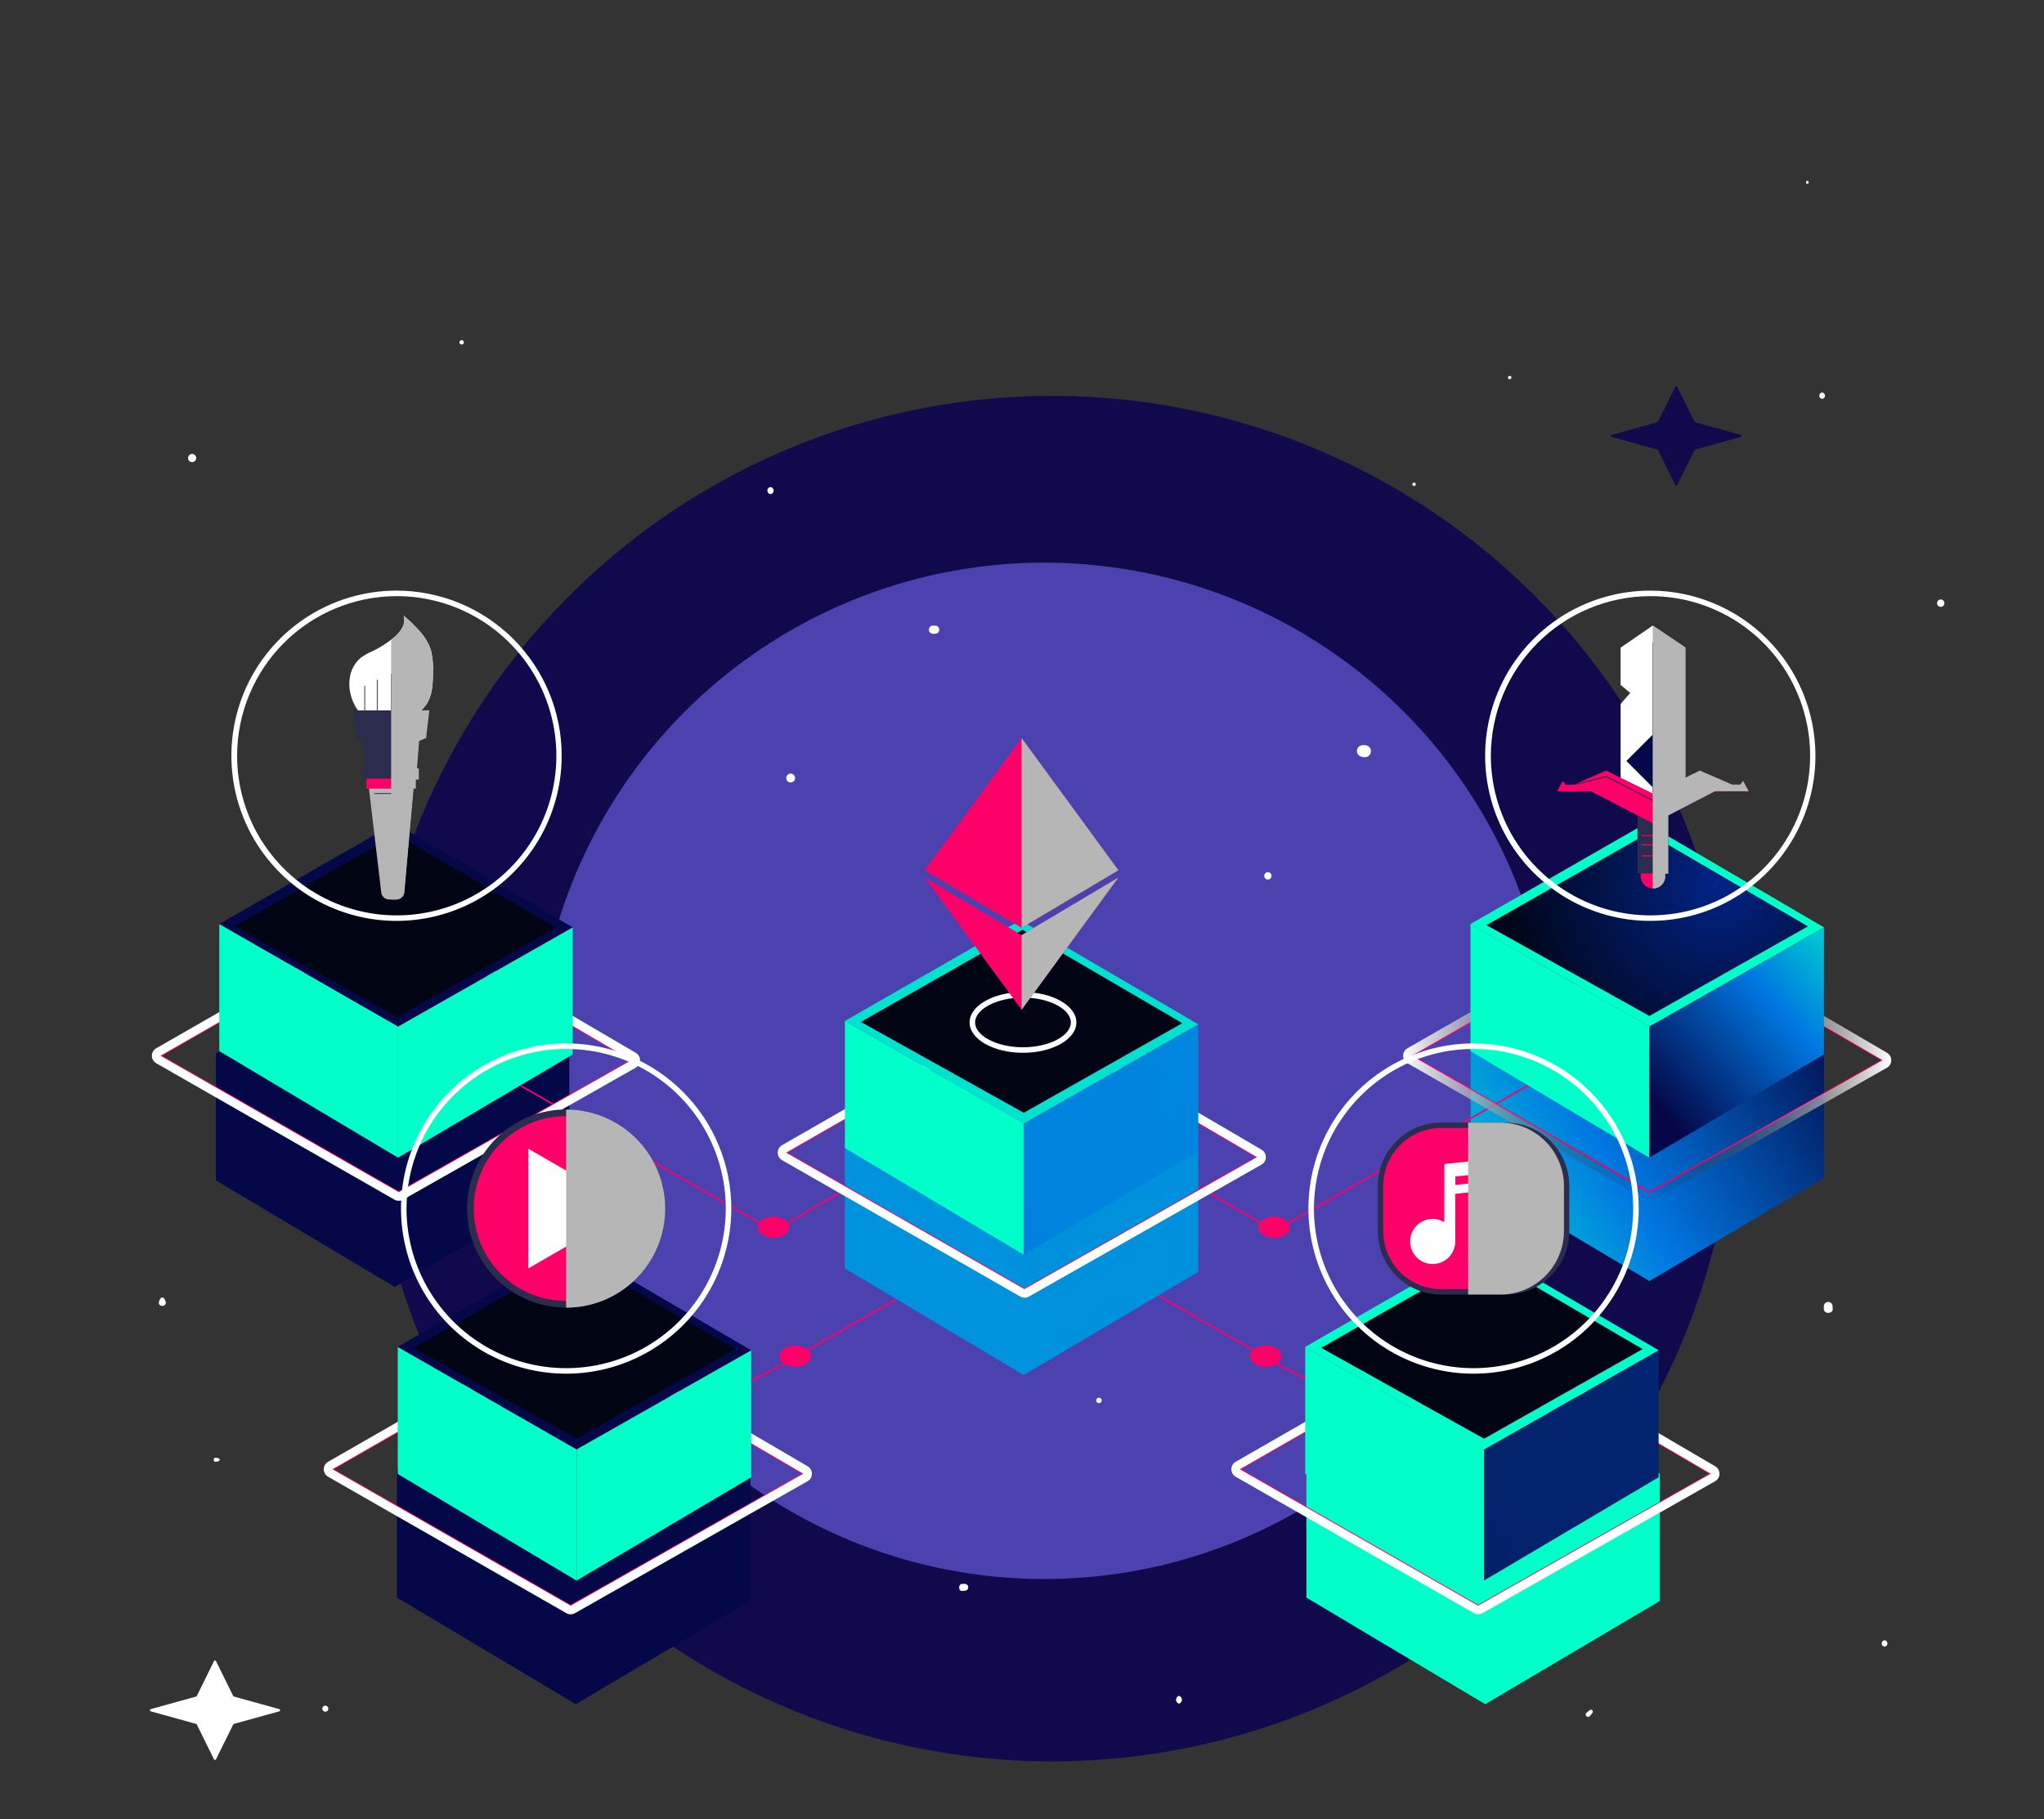 <svg width="919" height="818" viewBox="0 0 919 818" fill="none" xmlns="http://www.w3.org/2000/svg">
<rect x="0" y="0" width="919" height="818" fill="#333333" stroke="none"/>
<path d="M96.218 746.909C96.402 746.537 96.932 746.537 97.115 746.909L104.85 762.587C104.913 762.715 105.028 762.81 105.165 762.848L125.597 768.518C126.086 768.654 126.086 769.346 125.597 769.482L105.165 775.152C105.028 775.19 104.913 775.285 104.85 775.413L97.115 791.091C96.932 791.463 96.402 791.463 96.218 791.091L88.483 775.413C88.42 775.285 88.305 775.19 88.168 775.152L67.736 769.482C67.248 769.346 67.248 768.654 67.736 768.518L88.168 762.848C88.305 762.81 88.42 762.715 88.483 762.587L96.218 746.909Z" fill="white"/>
<path d="M753.218 173.909C753.402 173.537 753.932 173.537 754.115 173.909L761.85 189.587C761.913 189.715 762.028 189.81 762.165 189.848L782.597 195.518C783.086 195.654 783.086 196.346 782.597 196.482L762.165 202.152C762.028 202.19 761.913 202.285 761.85 202.413L754.115 218.091C753.932 218.463 753.402 218.463 753.218 218.091L745.483 202.413C745.42 202.285 745.305 202.19 745.168 202.152L724.736 196.482C724.248 196.346 724.248 195.654 724.736 195.518L745.168 189.848C745.305 189.81 745.42 189.715 745.483 189.587L753.218 173.909Z" fill="#100A4C"/>
<circle cx="473" cy="485" r="307" fill="#100A4C"/>
<circle cx="469.5" cy="481.5" r="228.5" fill="#4C42AF"/>
<path style="mix-blend-mode:multiply" d="M740.108 425.679L661.221 470.967V528.092L741.615 576.027L820.116 529.599V472.474L740.108 425.679Z" fill="url(#paint0_linear_0)"/>
<path d="M526.109 526.015L573.015 553.567L697.429 482.105" stroke="#FF0069" stroke-width="0.7" stroke-linecap="round" stroke-linejoin="round"/>
<path d="M572.813 556.581C576.731 556.581 579.907 554.458 579.907 551.839C579.907 549.22 576.731 547.097 572.813 547.097C568.894 547.097 565.718 549.22 565.718 551.839C565.718 554.458 568.894 556.581 572.813 556.581Z" fill="#FF0069"/>
<path d="M846.473 476.72L739.85 414.357L634.735 474.717L741.872 536.069L846.473 476.72Z" stroke="#FF0069" stroke-width="0.7" stroke-linecap="round" stroke-linejoin="round"/>
<g style="mix-blend-mode:color-dodge">
<path style="mix-blend-mode:color-dodge" d="M739.85 414.357L846.454 476.72L741.835 536.069L634.698 474.717L739.813 414.357H739.85ZM739.813 410.479C739.167 410.494 738.536 410.671 737.975 410.993L632.805 471.353C632.213 471.693 631.721 472.183 631.379 472.773C631.037 473.364 630.857 474.034 630.857 474.717C630.857 475.399 631.037 476.069 631.379 476.66C631.721 477.251 632.213 477.74 632.805 478.08L739.942 539.433C740.527 539.766 741.189 539.942 741.863 539.942C742.536 539.942 743.198 539.766 743.783 539.433L848.402 480.084C848.99 479.743 849.478 479.253 849.817 478.665C850.156 478.076 850.334 477.409 850.334 476.729C850.334 476.05 850.156 475.383 849.817 474.794C849.478 474.205 848.99 473.716 848.402 473.375L741.798 411.012C741.207 410.665 740.535 410.481 739.85 410.479H739.813Z" fill="url(#paint1_linear_0)"/>
</g>
<path d="M741.541 520.538V461.538L661.147 415.478V472.603L741.541 520.538Z" fill="url(#paint2_linear_0)"/>
<path d="M741.541 461.538V520.538L820.061 474.129V416.985L741.541 461.538Z" fill="url(#paint3_linear_0)"/>
<path d="M820.06 416.985L740.034 370.19L661.147 415.478L741.541 461.538L820.06 416.985Z" fill="url(#paint4_linear_0)"/>
<path d="M812.874 416.544L741.596 456.833L668.352 415.992L741.026 374.582L812.874 416.544Z" fill="url(#paint5_radial_0)"/>
<path d="M743.177 399.469C741.715 399.469 740.312 398.888 739.278 397.854C738.244 396.82 737.663 395.417 737.663 393.955V390.591H748.801V393.955C748.801 394.688 748.655 395.415 748.371 396.091C748.087 396.767 747.671 397.38 747.147 397.893C746.624 398.407 746.003 398.811 745.321 399.081C744.639 399.352 743.91 399.484 743.177 399.469Z" fill="#FF0069"/>
<path d="M750.106 364.694H736.229V392.742H750.106V364.694Z" fill="#2C2C4F"/>
<path d="M738.343 375.759H747.992" stroke="#FF0069" stroke-width="0.45" stroke-linecap="round" stroke-linejoin="round"/>
<path d="M738.343 379.894H747.992" stroke="#FF0069" stroke-width="0.45" stroke-linecap="round" stroke-linejoin="round"/>
<path d="M738.343 384.838H747.992" stroke="#FF0069" stroke-width="0.45" stroke-linecap="round" stroke-linejoin="round"/>
<path d="M743.067 281.304L728.638 291.211V307.936L732.976 311.612C732.976 311.612 730.348 314.516 728.638 316.52V356.57H757.716V291.156L743.067 281.304Z" fill="white"/>
<path d="M743.177 356.827V289.079" stroke="#2C2C4F" stroke-width="0.45" stroke-linecap="round" stroke-linejoin="round"/>
<path d="M755.141 342.177L743.184 330.22L731.227 342.177L743.184 354.134L755.141 342.177Z" fill="url(#paint6_linear_0)"/>
<path d="M786.278 355.798L783.687 351.148L782.455 352.802H778.742L764.204 346.516L743.177 356.827L722.132 346.516L707.612 352.802H703.899L702.649 351.148L700.076 355.798H715.331L742.975 370.116L743.177 370.226L743.379 370.116L771.023 355.798H786.278Z" fill="#FF0069"/>
<path d="M707.612 352.802L722.242 349.2L743.581 360.117L764.939 349.2L778.742 352.802" stroke="#2C2C4F" stroke-width="0.45" stroke-linecap="round" stroke-linejoin="round"/>
<g style="mix-blend-mode:multiply">
<path d="M783.705 351.148L782.473 352.802H778.797L764.259 346.516L757.771 349.696V291.156L743.067 281.249V356.607H742.552L743.085 356.864V399.561H743.195C744.658 399.561 746.06 398.98 747.094 397.946C748.128 396.912 748.709 395.509 748.709 394.047V392.871H750.088V366.624L770.986 355.798H786.241L783.705 351.148Z" fill="#B6B6B6"/>
</g>
<g style="mix-blend-mode:color-dodge">
<path style="mix-blend-mode:color-dodge" d="M741.982 268.052C756.182 268.034 770.067 272.228 781.883 280.103C793.698 287.979 802.912 299.182 808.358 312.295C813.805 325.409 815.239 339.843 812.48 353.772C809.721 367.701 802.893 380.498 792.859 390.545C782.824 400.592 770.036 407.437 756.11 410.214C742.185 412.991 727.749 411.575 714.629 406.145C701.508 400.715 690.293 391.516 682.403 379.711C674.512 367.906 670.3 354.025 670.3 339.826C670.32 320.812 677.875 302.581 691.311 289.128C704.747 275.674 722.969 268.096 741.982 268.052ZM741.982 265.571C727.296 265.571 712.94 269.926 700.728 278.085C688.517 286.244 679 297.841 673.379 311.41C667.759 324.978 666.289 339.908 669.154 354.312C672.019 368.716 679.091 381.947 689.476 392.332C699.861 402.717 713.092 409.789 727.496 412.654C741.9 415.519 756.83 414.049 770.399 408.429C783.967 402.808 795.564 393.291 803.723 381.08C811.882 368.869 816.237 354.512 816.237 339.826C816.237 320.132 808.414 301.245 794.489 287.319C780.563 273.394 761.676 265.571 741.982 265.571Z" fill="url(#paint7_linear_0)"/>
</g>
<path style="mix-blend-mode:multiply" d="M175.952 428.325L97.065 473.614V530.739L177.459 578.674L255.96 532.246V475.121L175.952 428.325Z" fill="url(#paint8_linear_0)"/>
<path d="M394.913 526.015L347.989 553.567L223.593 482.105" stroke="#FF0069" stroke-width="0.7" stroke-linecap="round" stroke-linejoin="round"/>
<path d="M347.786 556.581C351.705 556.581 354.881 554.458 354.881 551.839C354.881 549.22 351.705 547.097 347.786 547.097C343.868 547.097 340.692 549.22 340.692 551.839C340.692 554.458 343.868 556.581 347.786 556.581Z" fill="#FF0069"/>
<path d="M283.916 476.72L177.275 414.357L72.16 474.717L179.297 536.069L283.916 476.72Z" stroke="#FF0069" stroke-width="0.7" stroke-linecap="round" stroke-linejoin="round"/>
<g style="mix-blend-mode:color-dodge">
<path style="mix-blend-mode:color-dodge" d="M177.275 414.357L283.879 476.72L179.297 536.069L72.16 474.717L177.275 414.357ZM177.275 410.479C176.629 410.494 175.997 410.671 175.437 410.993L70.23 471.353C69.638 471.693 69.146 472.183 68.804 472.773C68.462 473.364 68.282 474.034 68.282 474.717C68.282 475.399 68.462 476.069 68.804 476.66C69.146 477.251 69.638 477.74 70.23 478.08L177.367 539.433C177.952 539.766 178.614 539.942 179.288 539.942C179.961 539.942 180.623 539.766 181.208 539.433L285.827 480.084C286.415 479.743 286.903 479.253 287.242 478.665C287.581 478.076 287.759 477.409 287.759 476.729C287.759 476.05 287.581 475.383 287.242 474.794C286.903 474.205 286.415 473.716 285.827 473.375L179.223 411.012C178.632 410.665 177.96 410.481 177.275 410.479Z" fill="url(#paint9_linear_0)"/>
</g>
<path d="M178.984 520.538V461.538L98.59 415.478V472.603L178.984 520.538Z" fill="url(#paint10_linear_0)"/>
<path d="M178.984 461.538V520.538L257.485 474.129V416.985L178.984 461.538Z" fill="url(#paint11_linear_0)"/>
<path d="M257.485 416.985L177.477 370.19L98.59 415.478L178.984 461.538L257.485 416.985Z" fill="url(#paint12_linear_0)"/>
<path d="M249.931 417.114L178.654 457.403L105.409 416.562L178.084 375.152L249.931 417.114Z" fill="url(#paint13_radial_0)"/>
<g style="mix-blend-mode:color-dodge">
<path style="mix-blend-mode:color-dodge" d="M178.286 268.052C192.485 268.034 206.371 272.228 218.186 280.103C230.002 287.979 239.215 299.182 244.662 312.295C250.108 325.409 251.543 339.843 248.784 353.772C246.025 367.701 239.196 380.498 229.162 390.545C219.128 400.592 206.339 407.437 192.414 410.214C178.489 412.991 164.053 411.575 150.932 406.145C137.812 400.715 126.597 391.516 118.706 379.711C110.816 367.906 106.604 354.025 106.604 339.826C106.623 320.812 114.179 302.581 127.615 289.128C141.051 275.674 159.272 268.096 178.286 268.052ZM178.286 265.571C163.6 265.571 149.243 269.926 137.032 278.085C124.821 286.244 115.303 297.841 109.683 311.41C104.063 324.978 102.592 339.908 105.458 354.312C108.323 368.716 115.395 381.947 125.78 392.332C136.164 402.717 149.395 409.789 163.8 412.654C178.204 415.519 193.134 414.049 206.702 408.429C220.271 402.808 231.868 393.291 240.027 381.08C248.186 368.869 252.541 354.512 252.541 339.826C252.541 320.132 244.718 301.245 230.792 287.319C216.867 273.394 197.98 265.571 178.286 265.571Z" fill="url(#paint14_linear_0)"/>
</g>
<path d="M157.241 304.977C157.68 301.411 159.429 298.136 162.148 295.787C163.972 294.498 165.932 293.413 167.993 292.552C170.998 291.076 173.833 289.276 176.448 287.185C178.101 285.965 179.515 284.451 180.62 282.719C181.171 281.852 181.535 280.879 181.687 279.863C181.839 278.846 181.776 277.81 181.502 276.819C186.741 281.414 192.236 286.45 193.964 293.196C194.582 296.118 194.822 299.108 194.681 302.092C194.681 307.22 194.516 312.715 191.575 316.924C190.639 318.179 189.58 319.337 188.413 320.38C188.141 320.67 187.817 320.906 187.458 321.078C187.02 321.222 186.556 321.272 186.098 321.225C179.784 321.007 173.464 321.142 167.166 321.63C165.052 321.795 163.325 322.181 161.799 320.49C160.137 318.557 158.886 316.306 158.123 313.873C157.133 311.019 156.831 307.971 157.241 304.977Z" fill="white"/>
<path d="M178.176 404.45H174.941C174.069 404.451 173.228 404.131 172.577 403.552C171.926 402.972 171.511 402.173 171.412 401.307L165.788 353.758H186.006L181.797 401.27C181.704 402.159 181.28 402.98 180.609 403.569C179.938 404.159 179.069 404.473 178.176 404.45Z" fill="#B5B5B5"/>
<path d="M168.434 356.827H182.789" stroke="#2C2C4F" stroke-width="0.36" stroke-linecap="round" stroke-linejoin="round"/>
<path d="M188.303 345.524H163.398V350.578H188.303V345.524Z" fill="#2C2C4F"/>
<path d="M186.925 350.119H164.777V354.622H186.925V350.119Z" fill="#FF0069"/>
<path d="M177.073 331.941L175.86 331.702L174.628 331.941L159.649 331.665L163.214 333.227L164.225 345.836H174.628H177.073H187.476L188.487 333.227L192.071 331.665L177.073 331.941Z" fill="#2C2C4F"/>
<path d="M163.214 333.227L175.933 333.577L188.487 333.227" stroke="#2C2C4F" stroke-width="0.36" stroke-linecap="round" stroke-linejoin="round"/>
<path d="M163.986 320.527V308.525" stroke="#2C2C4F" stroke-width="0.36" stroke-linecap="round" stroke-linejoin="round"/>
<path d="M169.611 320.913V305.768" stroke="#2C2C4F" stroke-width="0.36" stroke-linecap="round" stroke-linejoin="round"/>
<path d="M175.933 320.821V303.194" stroke="#2C2C4F" stroke-width="0.36" stroke-linecap="round" stroke-linejoin="round"/>
<path d="M182.569 320.527V302.018" stroke="#2C2C4F" stroke-width="0.36" stroke-linecap="round" stroke-linejoin="round"/>
<path d="M187.476 320.214V299.904" stroke="#2C2C4F" stroke-width="0.36" stroke-linecap="round" stroke-linejoin="round"/>
<path d="M191.612 332.051H160.09L158.583 319.442H193.119L191.612 332.051Z" fill="#2C2C4F"/>
<g style="mix-blend-mode:multiply">
<g style="mix-blend-mode:multiply">
<path d="M189.314 319.442C190.123 318.67 190.861 317.828 191.52 316.924C194.479 312.715 194.607 307.22 194.626 302.092C194.767 299.108 194.526 296.118 193.909 293.196C192.181 286.45 186.686 281.414 181.447 276.819C181.721 277.81 181.784 278.846 181.632 279.863C181.48 280.879 181.116 281.852 180.565 282.719C179.477 284.447 178.081 285.96 176.448 287.185L175.86 287.627V404.45H178.121C179.013 404.433 179.87 404.092 180.529 403.489C181.189 402.887 181.607 402.066 181.705 401.178L185.84 354.548H186.925V350.523H188.303V345.468H187.476L188.45 333.172L191.115 331.996H191.575V331.775L191.997 331.592H191.593L193.045 319.369L189.314 319.442Z" fill="#B6B6B6"/>
</g>
</g>
<path style="mix-blend-mode:multiply" d="M257.338 615.93L178.47 661.219V718.344L258.864 766.279L337.365 719.851V662.726L257.338 615.93Z" fill="url(#paint15_linear_0)"/>
<path d="M448.748 557.996L352.253 613.228L246.163 669.82" stroke="#FF0069" stroke-width="0.7" stroke-linecap="round" stroke-linejoin="round"/>
<path d="M357.491 614.533C361.409 614.533 364.586 612.41 364.586 609.791C364.586 607.172 361.409 605.049 357.491 605.049C353.573 605.049 350.396 607.172 350.396 609.791C350.396 612.41 353.573 614.533 357.491 614.533Z" fill="#FF0069"/>
<path d="M361.204 662.652L254.563 600.289L149.448 660.649L256.585 722.001L361.204 662.652Z" stroke="#FF0069" stroke-width="0.7" stroke-linecap="round" stroke-linejoin="round"/>
<g style="mix-blend-mode:color-dodge">
<path style="mix-blend-mode:color-dodge" d="M254.563 600.289L361.167 662.652L256.585 722.001L149.448 660.649L254.563 600.289ZM254.563 596.411C253.917 596.426 253.285 596.603 252.725 596.925L147.518 657.285C146.926 657.625 146.434 658.115 146.092 658.705C145.75 659.296 145.57 659.966 145.57 660.649C145.57 661.331 145.75 662.001 146.092 662.592C146.434 663.183 146.926 663.673 147.518 664.012L254.655 725.365C255.24 725.698 255.902 725.874 256.576 725.874C257.249 725.874 257.911 725.698 258.496 725.365L363.115 666.016C363.703 665.675 364.191 665.185 364.53 664.597C364.869 664.008 365.047 663.341 365.047 662.661C365.047 661.982 364.869 661.315 364.53 660.726C364.191 660.137 363.703 659.648 363.115 659.307L256.511 596.944C255.92 596.597 255.248 596.413 254.563 596.411Z" fill="url(#paint16_linear_0)"/>
</g>
<path d="M259.232 710.697V651.679L178.837 605.619V662.762L259.232 710.697Z" fill="url(#paint17_linear_0)"/>
<path d="M259.232 651.679V710.698L337.733 664.27V607.145L259.232 651.679Z" fill="url(#paint18_linear_0)"/>
<path d="M337.733 607.144L257.724 560.331L178.837 605.619L259.232 651.679L337.733 607.144Z" fill="url(#paint19_linear_0)"/>
<path d="M330.546 606.63L259.268 646.919L186.024 606.06L258.717 564.65L330.546 606.63Z" fill="url(#paint20_radial_0)"/>
<path d="M254.545 587.974C279.151 587.974 299.098 568.027 299.098 543.421C299.098 518.815 279.151 498.868 254.545 498.868C229.939 498.868 209.992 518.815 209.992 543.421C209.992 568.027 229.939 587.974 254.545 587.974Z" fill="#2C2C4F"/>
<path d="M254.545 584.96C277.486 584.96 296.083 566.362 296.083 543.421C296.083 520.48 277.486 501.882 254.545 501.882C231.603 501.882 213.006 520.48 213.006 543.421C213.006 566.362 231.603 584.96 254.545 584.96Z" fill="#FF0069"/>
<path d="M284.173 543.439L237.562 516.531V570.329L284.173 543.439Z" fill="white"/>
<g style="mix-blend-mode:multiply">
<path d="M254.545 498.886V587.992C266.361 587.992 277.693 583.298 286.048 574.943C294.404 566.588 299.098 555.256 299.098 543.439C299.098 531.623 294.404 520.291 286.048 511.936C277.693 503.58 266.361 498.886 254.545 498.886Z" fill="#B6B6B6"/>
</g>
<g style="mix-blend-mode:color-dodge">
<path style="mix-blend-mode:color-dodge" d="M254.545 471.647C268.74 471.647 282.617 475.857 294.42 483.743C306.223 491.63 315.423 502.839 320.855 515.954C326.287 529.069 327.709 543.501 324.939 557.423C322.17 571.346 315.334 584.135 305.296 594.173C295.259 604.211 282.47 611.046 268.547 613.816C254.624 616.585 240.193 615.164 227.078 609.731C213.963 604.299 202.753 595.1 194.867 583.296C186.98 571.493 182.771 557.616 182.771 543.421C182.79 524.391 190.358 506.147 203.814 492.691C217.27 479.235 235.515 471.667 254.545 471.647ZM254.545 469.166C239.858 469.166 225.502 473.521 213.291 481.68C201.079 489.839 191.562 501.436 185.942 515.005C180.322 528.573 178.851 543.503 181.716 557.907C184.581 572.312 191.654 585.543 202.038 595.927C212.423 606.312 225.654 613.384 240.058 616.249C254.462 619.115 269.392 617.644 282.961 612.024C296.529 606.404 308.126 596.886 316.286 584.675C324.445 572.464 328.8 558.107 328.8 543.421C328.8 523.727 320.977 504.84 307.051 490.915C293.125 476.989 274.238 469.166 254.545 469.166Z" fill="url(#paint21_linear_0)"/>
</g>
<path style="mix-blend-mode:multiply" d="M666.257 615.93L587.37 661.219V718.344L667.764 766.279L746.283 719.851V662.726L666.257 615.93Z" fill="url(#paint22_linear_0)"/>
<path d="M467.275 551.766L574.265 613.228L680.354 669.82" stroke="#FF0069" stroke-width="0.7" stroke-linecap="round" stroke-linejoin="round"/>
<path d="M569.026 614.533C572.945 614.533 576.121 612.41 576.121 609.791C576.121 607.172 572.945 605.049 569.026 605.049C565.108 605.049 561.932 607.172 561.932 609.791C561.932 612.41 565.108 614.533 569.026 614.533Z" fill="#FF0069"/>
<path d="M769.185 662.652L662.562 600.289L557.447 660.649L664.584 722.001L769.185 662.652Z" stroke="#FF0069" stroke-width="0.7" stroke-linecap="round" stroke-linejoin="round"/>
<g style="mix-blend-mode:color-dodge">
<path style="mix-blend-mode:color-dodge" d="M662.562 600.289L769.166 662.652L664.547 722.001L557.41 660.649L662.525 600.289H662.562ZM662.525 596.411C661.88 596.426 661.248 596.603 660.687 596.925L555.572 657.285C554.98 657.625 554.489 658.115 554.147 658.705C553.805 659.296 553.625 659.966 553.625 660.649C553.625 661.331 553.805 662.001 554.147 662.592C554.489 663.183 554.98 663.673 555.572 664.012L662.709 725.365C663.294 725.698 663.956 725.874 664.63 725.874C665.304 725.874 665.966 725.698 666.551 725.365L771.17 666.016C771.757 665.675 772.245 665.185 772.584 664.597C772.923 664.008 773.101 663.341 773.101 662.661C773.101 661.982 772.923 661.315 772.584 660.726C772.245 660.137 771.757 659.648 771.17 659.307L664.566 596.944C663.975 596.597 663.303 596.413 662.617 596.411H662.525Z" fill="url(#paint23_linear_0)"/>
</g>
<path d="M667.231 710.697V651.679L586.837 605.619V662.762L667.231 710.697Z" fill="url(#paint24_linear_0)"/>
<path d="M667.231 651.679V710.698L745.732 664.27V607.145L667.231 651.679Z" fill="url(#paint25_linear_0)"/>
<path d="M745.732 607.144L665.724 560.331L586.837 605.619L667.231 651.679L745.732 607.144Z" fill="url(#paint26_linear_0)"/>
<path d="M738.545 606.63L667.268 646.919L594.023 606.06L666.716 564.65L738.545 606.63Z" fill="url(#paint27_radial_0)"/>
<g style="mix-blend-mode:color-dodge">
<path style="mix-blend-mode:color-dodge" d="M662.525 471.647C676.721 471.647 690.598 475.857 702.401 483.743C714.204 491.63 723.404 502.839 728.836 515.954C734.268 529.069 735.69 543.501 732.92 557.423C730.151 571.346 723.315 584.135 713.277 594.173C703.24 604.211 690.451 611.046 676.528 613.816C662.605 616.585 648.174 615.164 635.059 609.731C621.944 604.299 610.734 595.1 602.848 583.296C594.961 571.493 590.752 557.616 590.752 543.421C590.771 524.391 598.339 506.147 611.795 492.691C625.251 479.235 643.496 471.667 662.525 471.647ZM662.525 469.166C647.839 469.166 633.483 473.521 621.272 481.68C609.06 489.839 599.543 501.436 593.923 515.005C588.302 528.573 586.832 543.503 589.697 557.907C592.562 572.312 599.634 585.543 610.019 595.927C620.404 606.312 633.635 613.384 648.039 616.249C662.443 619.115 677.373 617.644 690.942 612.024C704.51 606.404 716.107 596.886 724.266 584.675C732.426 572.464 736.781 558.107 736.781 543.421C736.781 523.727 728.957 504.84 715.032 490.915C701.106 476.989 682.219 469.166 662.525 469.166Z" fill="url(#paint28_linear_0)"/>
</g>
<path d="M677.082 504.786H647.969C632.235 504.786 619.48 517.541 619.48 533.275V553.603C619.48 569.337 632.235 582.092 647.969 582.092H677.082C692.817 582.092 705.571 569.337 705.571 553.603V533.275C705.571 517.541 692.817 504.786 677.082 504.786Z" fill="#2C2C4F"/>
<path d="M677.082 507.212H647.969C633.574 507.212 621.906 518.881 621.906 533.275V553.603C621.906 567.998 633.574 579.666 647.969 579.666H677.082C691.477 579.666 703.145 567.998 703.145 553.603V533.275C703.145 518.881 691.477 507.212 677.082 507.212Z" fill="#FF0069"/>
<path d="M684.912 520.63V519.693L649.568 523.368V523.92H649.384V549.523C647.481 548.38 645.256 547.892 643.049 548.134C640.843 548.377 638.776 549.336 637.167 550.866C635.558 552.395 634.495 554.41 634.142 556.602C633.788 558.793 634.162 561.04 635.208 562.998C636.253 564.957 637.913 566.518 639.931 567.443C641.949 568.367 644.214 568.605 646.38 568.119C648.546 567.632 650.493 566.449 651.922 564.75C653.351 563.051 654.183 560.93 654.291 558.713C654.291 558.548 654.291 558.382 654.291 558.217C654.291 558.051 654.291 557.886 654.291 557.721V536.786L680.023 534.066V545.516C678.147 544.383 675.954 543.888 673.773 544.106C671.592 544.323 669.54 545.241 667.924 546.722C666.308 548.203 665.215 550.167 664.809 552.321C664.402 554.475 664.705 556.703 665.67 558.671C666.636 560.639 668.213 562.241 670.165 563.237C672.117 564.234 674.34 564.572 676.5 564.2C678.66 563.828 680.642 562.767 682.148 561.175C683.655 559.583 684.605 557.545 684.857 555.368V520.446L684.912 520.63ZM654.328 532.816V529.011L680.06 526.291V530.096L654.328 532.816Z" fill="white"/>
<g style="mix-blend-mode:multiply">
<path d="M674.656 504.786H660.099V582.092H674.656C682.209 582.083 689.45 579.078 694.79 573.737C700.131 568.397 703.136 561.156 703.145 553.603V533.275C703.136 525.722 700.131 518.482 694.79 513.141C689.45 507.8 682.209 504.796 674.656 504.786Z" fill="#B6B6B6"/>
</g>
<path style="mix-blend-mode:multiply" d="M458.746 467.953L379.878 513.241V570.366L460.272 618.301L538.773 571.892V514.748L458.746 467.953Z" fill="url(#paint29_linear_0)"/>
<path d="M565.185 520.317L458.563 457.954L353.447 518.296L460.584 579.666L565.185 520.317Z" stroke="#FF0069" stroke-width="0.7" stroke-linecap="round" stroke-linejoin="round"/>
<g style="mix-blend-mode:color-dodge">
<path style="mix-blend-mode:color-dodge" d="M458.563 457.954L565.167 520.317L460.548 579.666L353.447 518.295L458.563 457.936V457.954ZM458.563 454.057C457.917 454.073 457.285 454.25 456.725 454.572L351.609 514.932C351.018 515.272 350.526 515.761 350.184 516.352C349.842 516.943 349.662 517.613 349.662 518.295C349.662 518.978 349.842 519.648 350.184 520.239C350.526 520.829 351.018 521.319 351.609 521.659L458.746 583.011C459.332 583.345 459.994 583.52 460.667 583.52C461.341 583.52 462.003 583.345 462.588 583.011L567.207 523.662C567.794 523.321 568.282 522.832 568.621 522.243C568.96 521.655 569.138 520.987 569.138 520.308C569.138 519.629 568.96 518.961 568.621 518.373C568.282 517.784 567.794 517.295 567.207 516.954L460.603 454.59C460.012 454.244 459.34 454.06 458.654 454.057H458.563Z" fill="url(#paint30_linear_0)"/>
</g>
<path d="M460.272 564.135V505.117L379.878 459.075V516.2L460.272 564.135Z" fill="url(#paint31_linear_0)"/>
<path d="M460.272 505.117V564.135L538.773 517.707V460.582L460.272 505.117Z" fill="url(#paint32_linear_0)"/>
<path d="M538.773 460.582L458.746 413.787L379.878 459.075L460.272 505.117L538.773 460.582Z" fill="url(#paint33_linear_0)"/>
<path d="M531.586 460.068L460.309 500.357L387.064 459.516L459.739 418.106L531.586 460.068Z" fill="url(#paint34_radial_0)"/>
<g style="mix-blend-mode:color-dodge">
<path style="mix-blend-mode:color-dodge" d="M459.941 448.562C471.612 448.562 481.464 453.69 481.464 459.737C481.464 465.784 471.612 470.912 459.941 470.912C448.27 470.912 438.418 465.784 438.418 459.737C438.418 453.69 448.27 448.562 459.941 448.562ZM459.941 446.081C446.689 446.081 435.937 452.201 435.937 459.737C435.937 467.273 446.689 473.393 459.941 473.393C473.193 473.393 483.945 467.273 483.945 459.737C483.945 452.201 473.193 446.081 459.941 446.081Z" fill="url(#paint35_linear_0)"/>
</g>
<path d="M502.84 391.308L459.316 331.849L415.792 391.308L459.316 417.187L502.84 391.308Z" fill="#FF0069"/>
<path d="M459.316 420.477L415.792 394.58L459.316 454.039L502.84 394.58L459.316 420.477Z" fill="#FF0069"/>
<g style="mix-blend-mode:multiply">
<g style="mix-blend-mode:multiply">
<path d="M459.316 331.849V417.187L502.84 391.308L459.316 331.849Z" fill="#B6B6B6"/>
</g>
<g style="mix-blend-mode:multiply">
<path d="M459.316 454.039L502.84 394.58L459.316 420.477V454.039Z" fill="#B6B6B6"/>
</g>
</g>
<g style="mix-blend-mode:soft-light">
<path d="M455.824 344.439C455.824 345.027 424.578 389.047 424.578 389.047L456.026 407.85L455.824 344.439Z" fill="#FF0069"/>
</g>
<g style="mix-blend-mode:soft-light">
<path d="M455.383 422.867L455.64 443.838L424.504 403.549L455.383 422.867Z" fill="#FF0069"/>
</g>
<path d="M612.697 340.469H613.69C614.406 340.469 615.094 340.184 615.6 339.678C616.107 339.171 616.392 338.484 616.392 337.767C616.392 337.051 616.107 336.363 615.6 335.857C615.094 335.35 614.406 335.065 613.69 335.065H612.697C612 335.065 611.332 335.342 610.839 335.835C610.346 336.328 610.069 336.997 610.069 337.694C610.069 338.391 610.346 339.059 610.839 339.552C611.332 340.045 612 340.322 612.697 340.322V340.469Z" fill="white"/>
<path d="M823.957 588.379V587.386C823.957 586.862 823.749 586.359 823.378 585.989C823.008 585.618 822.505 585.41 821.981 585.41C821.457 585.41 820.955 585.618 820.584 585.989C820.214 586.359 820.005 586.862 820.005 587.386V588.379C819.877 590.989 824.196 590.989 824.049 588.379H823.957Z" fill="white"/>
<path d="M494.091 630.928C494.418 630.928 494.731 630.798 494.962 630.568C495.193 630.337 495.323 630.023 495.323 629.697C495.323 629.37 495.193 629.057 494.962 628.826C494.731 628.595 494.418 628.465 494.091 628.465C493.765 628.465 493.451 628.595 493.22 628.826C492.99 629.057 492.86 629.37 492.86 629.697C492.86 630.023 492.99 630.337 493.22 630.568C493.451 630.798 493.765 630.928 494.091 630.928Z" fill="white"/>
<path d="M530.079 766.058C530.461 765.947 530.796 765.714 531.035 765.396C531.274 765.078 531.403 764.691 531.403 764.294C531.403 763.896 531.274 763.509 531.035 763.191C530.796 762.873 530.461 762.64 530.079 762.529C529.697 762.64 529.362 762.873 529.123 763.191C528.885 763.509 528.756 763.896 528.756 764.294C528.756 764.691 528.885 765.078 529.123 765.396C529.362 765.714 529.697 765.947 530.079 766.058Z" fill="white"/>
<path d="M812.598 82.69C812.766 82.662 812.919 82.576 813.03 82.447C813.14 82.317 813.201 82.152 813.201 81.982C813.201 81.812 813.14 81.647 813.03 81.517C812.919 81.388 812.766 81.302 812.598 81.274C812.43 81.302 812.277 81.388 812.167 81.517C812.056 81.647 811.996 81.812 811.996 81.982C811.996 82.152 812.056 82.317 812.167 82.447C812.277 82.576 812.43 82.662 812.598 82.69Z" fill="white"/>
<path d="M207.565 154.923C207.829 154.923 208.081 154.818 208.267 154.632C208.453 154.446 208.558 154.194 208.558 153.93C208.558 153.667 208.453 153.415 208.267 153.229C208.081 153.043 207.829 152.938 207.565 152.938C207.302 152.938 207.05 153.043 206.864 153.229C206.677 153.415 206.573 153.667 206.573 153.93C206.573 154.194 206.677 154.446 206.864 154.632C207.05 154.818 207.302 154.923 207.565 154.923Z" fill="white"/>
<path d="M355.488 351.828C356.014 351.828 356.519 351.619 356.891 351.247C357.263 350.874 357.473 350.369 357.473 349.843C357.473 349.316 357.263 348.812 356.891 348.439C356.519 348.067 356.014 347.858 355.488 347.858C354.961 347.858 354.456 348.067 354.084 348.439C353.712 348.812 353.503 349.316 353.503 349.843C353.503 350.369 353.712 350.874 354.084 351.247C354.456 351.619 354.961 351.828 355.488 351.828Z" fill="white"/>
<path d="M96.954 657.23C97.565 657.275 98.172 657.099 98.664 656.734C98.76 656.632 98.813 656.497 98.813 656.357C98.813 656.217 98.76 656.082 98.664 655.98C98.172 655.615 97.565 655.439 96.954 655.484C95.815 655.355 95.815 657.322 96.954 657.322V657.23Z" fill="white"/>
<path d="M146.268 769.679C146.634 769.679 146.984 769.534 147.243 769.275C147.501 769.017 147.647 768.666 147.647 768.3C147.647 767.935 147.501 767.584 147.243 767.326C146.984 767.067 146.634 766.922 146.268 766.922C145.902 766.922 145.552 767.067 145.293 767.326C145.035 767.584 144.89 767.935 144.89 768.3C144.89 768.666 145.035 769.017 145.293 769.275C145.552 769.534 145.902 769.679 146.268 769.679Z" fill="white"/>
<path d="M86.386 207.784C86.874 207.784 87.341 207.59 87.686 207.246C88.03 206.901 88.224 206.433 88.224 205.946C88.224 205.458 88.03 204.991 87.686 204.646C87.341 204.302 86.874 204.108 86.386 204.108C85.898 204.108 85.431 204.302 85.086 204.646C84.742 204.991 84.548 205.458 84.548 205.946C84.548 206.433 84.742 206.901 85.086 207.246C85.431 207.59 85.898 207.784 86.386 207.784Z" fill="white"/>
<path d="M819.252 179.368C819.606 179.328 819.934 179.159 820.172 178.893C820.409 178.627 820.541 178.282 820.541 177.926C820.541 177.569 820.409 177.224 820.172 176.958C819.934 176.692 819.606 176.523 819.252 176.483C818.897 176.523 818.57 176.692 818.332 176.958C818.094 177.224 817.963 177.569 817.963 177.926C817.963 178.282 818.094 178.627 818.332 178.893C818.57 179.159 818.897 179.328 819.252 179.368Z" fill="white"/>
<path d="M346.428 222.18C346.82 222.137 347.183 221.952 347.446 221.658C347.71 221.365 347.856 220.984 347.856 220.59C347.856 220.195 347.71 219.815 347.446 219.521C347.183 219.228 346.82 219.042 346.428 219C346.036 219.042 345.673 219.228 345.409 219.521C345.146 219.815 345 220.195 345 220.59C345 220.984 345.146 221.365 345.409 221.658C345.673 221.952 346.036 222.137 346.428 222.18Z" fill="white"/>
<path d="M432.794 715.274H433.786C434.196 715.274 434.589 715.111 434.878 714.822C435.168 714.532 435.33 714.14 435.33 713.73C435.33 713.321 435.168 712.928 434.878 712.638C434.589 712.349 434.196 712.186 433.786 712.186H432.794C430.717 712.039 430.717 715.568 432.794 715.421V715.274Z" fill="white"/>
<path d="M847.318 740.418C847.673 740.378 848 740.209 848.238 739.942C848.476 739.676 848.607 739.332 848.607 738.975C848.607 738.618 848.476 738.274 848.238 738.008C848 737.742 847.673 737.572 847.318 737.532C846.963 737.572 846.636 737.742 846.398 738.008C846.161 738.274 846.029 738.618 846.029 738.975C846.029 739.332 846.161 739.676 846.398 739.942C846.636 740.209 846.963 740.378 847.318 740.418Z" fill="white"/>
<path d="M570.056 395.48C570.494 395.48 570.915 395.306 571.225 394.996C571.536 394.686 571.71 394.265 571.71 393.826C571.71 393.387 571.536 392.967 571.225 392.657C570.915 392.346 570.494 392.172 570.056 392.172C569.617 392.172 569.196 392.346 568.886 392.657C568.576 392.967 568.401 393.387 568.401 393.826C568.401 394.265 568.576 394.686 568.886 394.996C569.196 395.306 569.617 395.48 570.056 395.48Z" fill="white"/>
<path d="M419.468 284.98C419.799 284.997 420.13 284.997 420.461 284.98C420.948 284.98 421.416 284.786 421.76 284.442C422.105 284.097 422.299 283.629 422.299 283.142C422.299 282.654 422.105 282.187 421.76 281.842C421.416 281.498 420.948 281.304 420.461 281.304C420.13 281.287 419.799 281.287 419.468 281.304C418.981 281.304 418.513 281.498 418.169 281.842C417.824 282.187 417.63 282.654 417.63 283.142C417.63 283.629 417.824 284.097 418.169 284.442C418.513 284.786 418.981 284.98 419.468 284.98Z" fill="white"/>
<path d="M872.572 272.867C873.011 272.867 873.432 272.693 873.742 272.383C874.052 272.073 874.226 271.652 874.226 271.213C874.226 270.775 874.052 270.354 873.742 270.044C873.432 269.733 873.011 269.559 872.572 269.559C872.133 269.559 871.713 269.733 871.402 270.044C871.092 270.354 870.918 270.775 870.918 271.213C870.918 271.652 871.092 272.073 871.402 272.383C871.713 272.693 872.133 272.867 872.572 272.867Z" fill="white"/>
<path d="M74.476 585.309C74.346 584.8 74.121 584.32 73.814 583.894C73.724 583.753 73.601 583.638 73.454 583.558C73.308 583.478 73.144 583.436 72.978 583.436C72.811 583.436 72.647 583.478 72.501 583.558C72.355 583.638 72.231 583.753 72.141 583.894C71.835 584.32 71.61 584.8 71.48 585.309C70.745 587.809 75.156 587.809 74.476 585.309Z" fill="white"/>
<path d="M714.725 771.701C715.219 771.201 715.663 770.653 716.048 770.065C716.14 769.9 716.177 769.71 716.151 769.524C716.125 769.337 716.039 769.164 715.906 769.031C715.773 768.897 715.599 768.811 715.413 768.786C715.226 768.76 715.036 768.796 714.872 768.888C714.284 769.274 713.736 769.717 713.236 770.212C712.262 771.149 713.787 772.693 714.725 771.701Z" fill="white"/>
<path d="M678.772 170.544C678.977 170.544 679.173 170.463 679.318 170.318C679.463 170.173 679.544 169.977 679.544 169.772C679.544 169.567 679.463 169.371 679.318 169.226C679.173 169.081 678.977 169 678.772 169C678.567 169 678.371 169.081 678.226 169.226C678.081 169.371 678 169.567 678 169.772C678 169.977 678.081 170.173 678.226 170.318C678.371 170.463 678.567 170.544 678.772 170.544Z" fill="white"/>
<path d="M635.772 218.544C635.977 218.544 636.173 218.462 636.318 218.318C636.463 218.173 636.544 217.977 636.544 217.772C636.544 217.567 636.463 217.371 636.318 217.226C636.173 217.081 635.977 217 635.772 217C635.567 217 635.371 217.081 635.226 217.226C635.081 217.371 635 217.567 635 217.772C635 217.977 635.081 218.173 635.226 218.318C635.371 218.462 635.567 218.544 635.772 218.544Z" fill="white"/>
<defs>
<linearGradient id="paint0_linear_0" x1="822.965" y1="448.672" x2="626.354" y2="571.984" gradientUnits="userSpaceOnUse">
<stop stop-color="#040849"/>
<stop offset="0.07" stop-color="#03175D"/>
<stop offset="0.53" stop-color="#0077E1"/>
<stop offset="1" stop-color="#01FFCA"/>
</linearGradient>
<linearGradient id="paint1_linear_0" x1="630.857" y1="475.213" x2="850.351" y2="475.213" gradientUnits="userSpaceOnUse">
<stop stop-color="#FEFFFF"/>
<stop offset="0.5" stop-opacity="0"/>
<stop offset="1" stop-color="#FEFFFF"/>
</linearGradient>
<linearGradient id="paint2_linear_0" x1="33192.6" y1="33904.5" x2="25150" y2="31455" gradientUnits="userSpaceOnUse">
<stop stop-color="#040849"/>
<stop offset="0.07" stop-color="#03175D"/>
<stop offset="0.53" stop-color="#0077E1"/>
<stop offset="1" stop-color="#01FFCA"/>
</linearGradient>
<linearGradient id="paint3_linear_0" x1="746.522" y1="498.004" x2="845.204" y2="411.14" gradientUnits="userSpaceOnUse">
<stop stop-color="#040849"/>
<stop offset="0.53" stop-color="#0077E1"/>
<stop offset="1" stop-color="#01FFCA"/>
</linearGradient>
<linearGradient id="paint4_linear_0" x1="70494.1" y1="23985.6" x2="61680.9" y2="33602.5" gradientUnits="userSpaceOnUse">
<stop stop-color="#040849"/>
<stop offset="0.07" stop-color="#03175D"/>
<stop offset="0.53" stop-color="#0077E1"/>
<stop offset="1" stop-color="#01FFCA"/>
</linearGradient>
<radialGradient id="paint5_radial_0" cx="0" cy="0" r="1" gradientUnits="userSpaceOnUse" gradientTransform="translate(772.658 397.245) scale(196.225)">
<stop stop-color="#012385"/>
<stop offset="0.47" stop-color="#00061C"/>
<stop offset="1" stop-color="#010413"/>
</radialGradient>
<linearGradient id="paint6_linear_0" x1="7571.97" y1="4209.24" x2="7571.97" y2="4537.28" gradientUnits="userSpaceOnUse">
<stop stop-color="#040849"/>
<stop offset="0.53" stop-color="#0077E1"/>
<stop offset="1" stop-color="#01FFCA"/>
</linearGradient>
<linearGradient id="paint7_linear_0" x1="60619.9" y1="41884.1" x2="60619.9" y2="29884.5" gradientUnits="userSpaceOnUse">
<stop stop-color="#FEFFFF"/>
<stop offset="0.5" stop-opacity="0"/>
<stop offset="1" stop-color="#FEFFFF"/>
</linearGradient>
<linearGradient id="paint8_linear_0" x1="22471.1" y1="45606.5" x2="6017.31" y2="56514.3" gradientUnits="userSpaceOnUse">
<stop stop-color="#040849"/>
<stop offset="0.07" stop-color="#03175D"/>
<stop offset="0.53" stop-color="#0077E1"/>
<stop offset="1" stop-color="#01FFCA"/>
</linearGradient>
<linearGradient id="paint9_linear_0" x1="8224.04" y1="40997.2" x2="34431.8" y2="40997.2" gradientUnits="userSpaceOnUse">
<stop stop-color="#FEFFFF"/>
<stop offset="0.5" stop-opacity="0"/>
<stop offset="1" stop-color="#FEFFFF"/>
</linearGradient>
<linearGradient id="paint10_linear_0" x1="8023.04" y1="33904.5" x2="-19.56" y2="31455" gradientUnits="userSpaceOnUse">
<stop stop-color="#040849"/>
<stop offset="0.07" stop-color="#03175D"/>
<stop offset="0.53" stop-color="#0077E1"/>
<stop offset="1" stop-color="#01FFCA"/>
</linearGradient>
<linearGradient id="paint11_linear_0" x1="8035.36" y1="34164.9" x2="13211.8" y2="30711.3" gradientUnits="userSpaceOnUse">
<stop stop-color="#040849"/>
<stop offset="0.53" stop-color="#0077E1"/>
<stop offset="1" stop-color="#01FFCA"/>
</linearGradient>
<linearGradient id="paint12_linear_0" x1="21288.8" y1="23985.6" x2="12475.5" y2="33601.5" gradientUnits="userSpaceOnUse">
<stop stop-color="#040849"/>
<stop offset="0.07" stop-color="#03175D"/>
<stop offset="0.53" stop-color="#0077E1"/>
<stop offset="1" stop-color="#01FFCA"/>
</linearGradient>
<radialGradient id="paint13_radial_0" cx="0" cy="0" r="1" gradientUnits="userSpaceOnUse" gradientTransform="translate(16595.4 22697.1) scale(15429.2 8781.06)">
<stop stop-color="#012385"/>
<stop offset="0.47" stop-color="#00061C"/>
<stop offset="1" stop-color="#010413"/>
</radialGradient>
<linearGradient id="paint14_linear_0" x1="14515.5" y1="41884.1" x2="14515.5" y2="29884.5" gradientUnits="userSpaceOnUse">
<stop stop-color="#FEFFFF"/>
<stop offset="0.5" stop-opacity="0"/>
<stop offset="1" stop-color="#FEFFFF"/>
</linearGradient>
<linearGradient id="paint15_linear_0" x1="29590" y1="61141.7" x2="13136.1" y2="72048" gradientUnits="userSpaceOnUse">
<stop stop-color="#040849"/>
<stop offset="0.07" stop-color="#03175D"/>
<stop offset="0.53" stop-color="#0077E1"/>
<stop offset="1" stop-color="#01FFCA"/>
</linearGradient>
<linearGradient id="paint16_linear_0" x1="17530.3" y1="54279.5" x2="43738.1" y2="54279.5" gradientUnits="userSpaceOnUse">
<stop stop-color="#FEFFFF"/>
<stop offset="0.5" stop-opacity="0"/>
<stop offset="1" stop-color="#FEFFFF"/>
</linearGradient>
<linearGradient id="paint17_linear_0" x1="11613.3" y1="44971.9" x2="3570.23" y2="42522" gradientUnits="userSpaceOnUse">
<stop stop-color="#040849"/>
<stop offset="0.07" stop-color="#03175D"/>
<stop offset="0.53" stop-color="#0077E1"/>
<stop offset="1" stop-color="#01FFCA"/>
</linearGradient>
<linearGradient id="paint18_linear_0" x1="11543" y1="45067.6" x2="16719.1" y2="41615" gradientUnits="userSpaceOnUse">
<stop stop-color="#040849"/>
<stop offset="0.53" stop-color="#0077E1"/>
<stop offset="1" stop-color="#01FFCA"/>
</linearGradient>
<linearGradient id="paint19_linear_0" x1="28308" y1="33625.8" x2="19494.7" y2="43241.7" gradientUnits="userSpaceOnUse">
<stop stop-color="#040849"/>
<stop offset="0.07" stop-color="#03175D"/>
<stop offset="0.53" stop-color="#0077E1"/>
<stop offset="1" stop-color="#01FFCA"/>
</linearGradient>
<radialGradient id="paint20_radial_0" cx="0" cy="0" r="1" gradientUnits="userSpaceOnUse" gradientTransform="translate(23014.7 31374.4) scale(15429.2 8783.03)">
<stop stop-color="#012385"/>
<stop offset="0.47" stop-color="#00061C"/>
<stop offset="1" stop-color="#010413"/>
</radialGradient>
<linearGradient id="paint21_linear_0" x1="20747.5" y1="58538.2" x2="20747.5" y2="46540.1" gradientUnits="userSpaceOnUse">
<stop stop-color="#FEFFFF"/>
<stop offset="0.5" stop-opacity="0"/>
<stop offset="1" stop-color="#FEFFFF"/>
</linearGradient>
<linearGradient id="paint22_linear_0" x1="65357.3" y1="61141.7" x2="48902.7" y2="72049.7" gradientUnits="userSpaceOnUse">
<stop stop-color="#040849"/>
<stop offset="0.07" stop-color="#03175D"/>
<stop offset="0.53" stop-color="#0077E1"/>
<stop offset="1" stop-color="#01FFCA"/>
</linearGradient>
<linearGradient id="paint23_linear_0" x1="66655.7" y1="54279.5" x2="92865.6" y2="54279.5" gradientUnits="userSpaceOnUse">
<stop stop-color="#FEFFFF"/>
<stop offset="0.5" stop-opacity="0"/>
<stop offset="1" stop-color="#FEFFFF"/>
</linearGradient>
<linearGradient id="paint24_linear_0" x1="29867.2" y1="44971.9" x2="21824.1" y2="42522" gradientUnits="userSpaceOnUse">
<stop stop-color="#040849"/>
<stop offset="0.07" stop-color="#03175D"/>
<stop offset="0.53" stop-color="#0077E1"/>
<stop offset="1" stop-color="#01FFCA"/>
</linearGradient>
<linearGradient id="paint25_linear_0" x1="29376.6" y1="45067.6" x2="34552.8" y2="41615" gradientUnits="userSpaceOnUse">
<stop stop-color="#040849"/>
<stop offset="0.53" stop-color="#0077E1"/>
<stop offset="1" stop-color="#01FFCA"/>
</linearGradient>
<linearGradient id="paint26_linear_0" x1="63986" y1="33625.8" x2="55172.7" y2="43241.7" gradientUnits="userSpaceOnUse">
<stop stop-color="#040849"/>
<stop offset="0.07" stop-color="#03175D"/>
<stop offset="0.53" stop-color="#0077E1"/>
<stop offset="1" stop-color="#01FFCA"/>
</linearGradient>
<radialGradient id="paint27_radial_0" cx="0" cy="0" r="1" gradientUnits="userSpaceOnUse" gradientTransform="translate(55503.7 31374.4) scale(15429.2 8783.03)">
<stop stop-color="#012385"/>
<stop offset="0.47" stop-color="#00061C"/>
<stop offset="1" stop-color="#010413"/>
</radialGradient>
<linearGradient id="paint28_linear_0" x1="54120.3" y1="58538.2" x2="54120.3" y2="46540.1" gradientUnits="userSpaceOnUse">
<stop stop-color="#FEFFFF"/>
<stop offset="0.5" stop-opacity="0"/>
<stop offset="1" stop-color="#FEFFFF"/>
</linearGradient>
<linearGradient id="paint29_linear_0" x1="47203.1" y1="48889.2" x2="30749.2" y2="59795.4" gradientUnits="userSpaceOnUse">
<stop stop-color="#040849"/>
<stop offset="0.07" stop-color="#03175D"/>
<stop offset="0.53" stop-color="#0077E1"/>
<stop offset="1" stop-color="#01FFCA"/>
</linearGradient>
<linearGradient id="paint30_linear_0" x1="42091.9" y1="44111.6" x2="68301.9" y2="44111.6" gradientUnits="userSpaceOnUse">
<stop stop-color="#FEFFFF"/>
<stop offset="0.5" stop-opacity="0"/>
<stop offset="1" stop-color="#FEFFFF"/>
</linearGradient>
<linearGradient id="paint31_linear_0" x1="20607.9" y1="36440" x2="12565.3" y2="33990.6" gradientUnits="userSpaceOnUse">
<stop stop-color="#040849"/>
<stop offset="0.07" stop-color="#03175D"/>
<stop offset="0.53" stop-color="#0077E1"/>
<stop offset="1" stop-color="#01FFCA"/>
</linearGradient>
<linearGradient id="paint32_linear_0" x1="20330.4" y1="36664.8" x2="25506.2" y2="33211" gradientUnits="userSpaceOnUse">
<stop stop-color="#040849"/>
<stop offset="0.53" stop-color="#0077E1"/>
<stop offset="1" stop-color="#01FFCA"/>
</linearGradient>
<linearGradient id="paint33_linear_0" x1="45887.4" y1="26190.8" x2="37076" y2="35806.5" gradientUnits="userSpaceOnUse">
<stop stop-color="#040849"/>
<stop offset="0.07" stop-color="#03175D"/>
<stop offset="0.53" stop-color="#0077E1"/>
<stop offset="1" stop-color="#01FFCA"/>
</linearGradient>
<radialGradient id="paint34_radial_0" cx="0" cy="0" r="1" gradientUnits="userSpaceOnUse" gradientTransform="translate(39023.6 24662.3) scale(15429.2 8781.07)">
<stop stop-color="#012385"/>
<stop offset="0.47" stop-color="#00061C"/>
<stop offset="1" stop-color="#010413"/>
</radialGradient>
<linearGradient id="paint35_linear_0" x1="11822.6" y1="8778.09" x2="13076.6" y2="8778.09" gradientUnits="userSpaceOnUse">
<stop stop-color="#FEFFFF"/>
<stop offset="0.5" stop-opacity="0"/>
<stop offset="1" stop-color="#FEFFFF"/>
</linearGradient>
</defs>
</svg>
